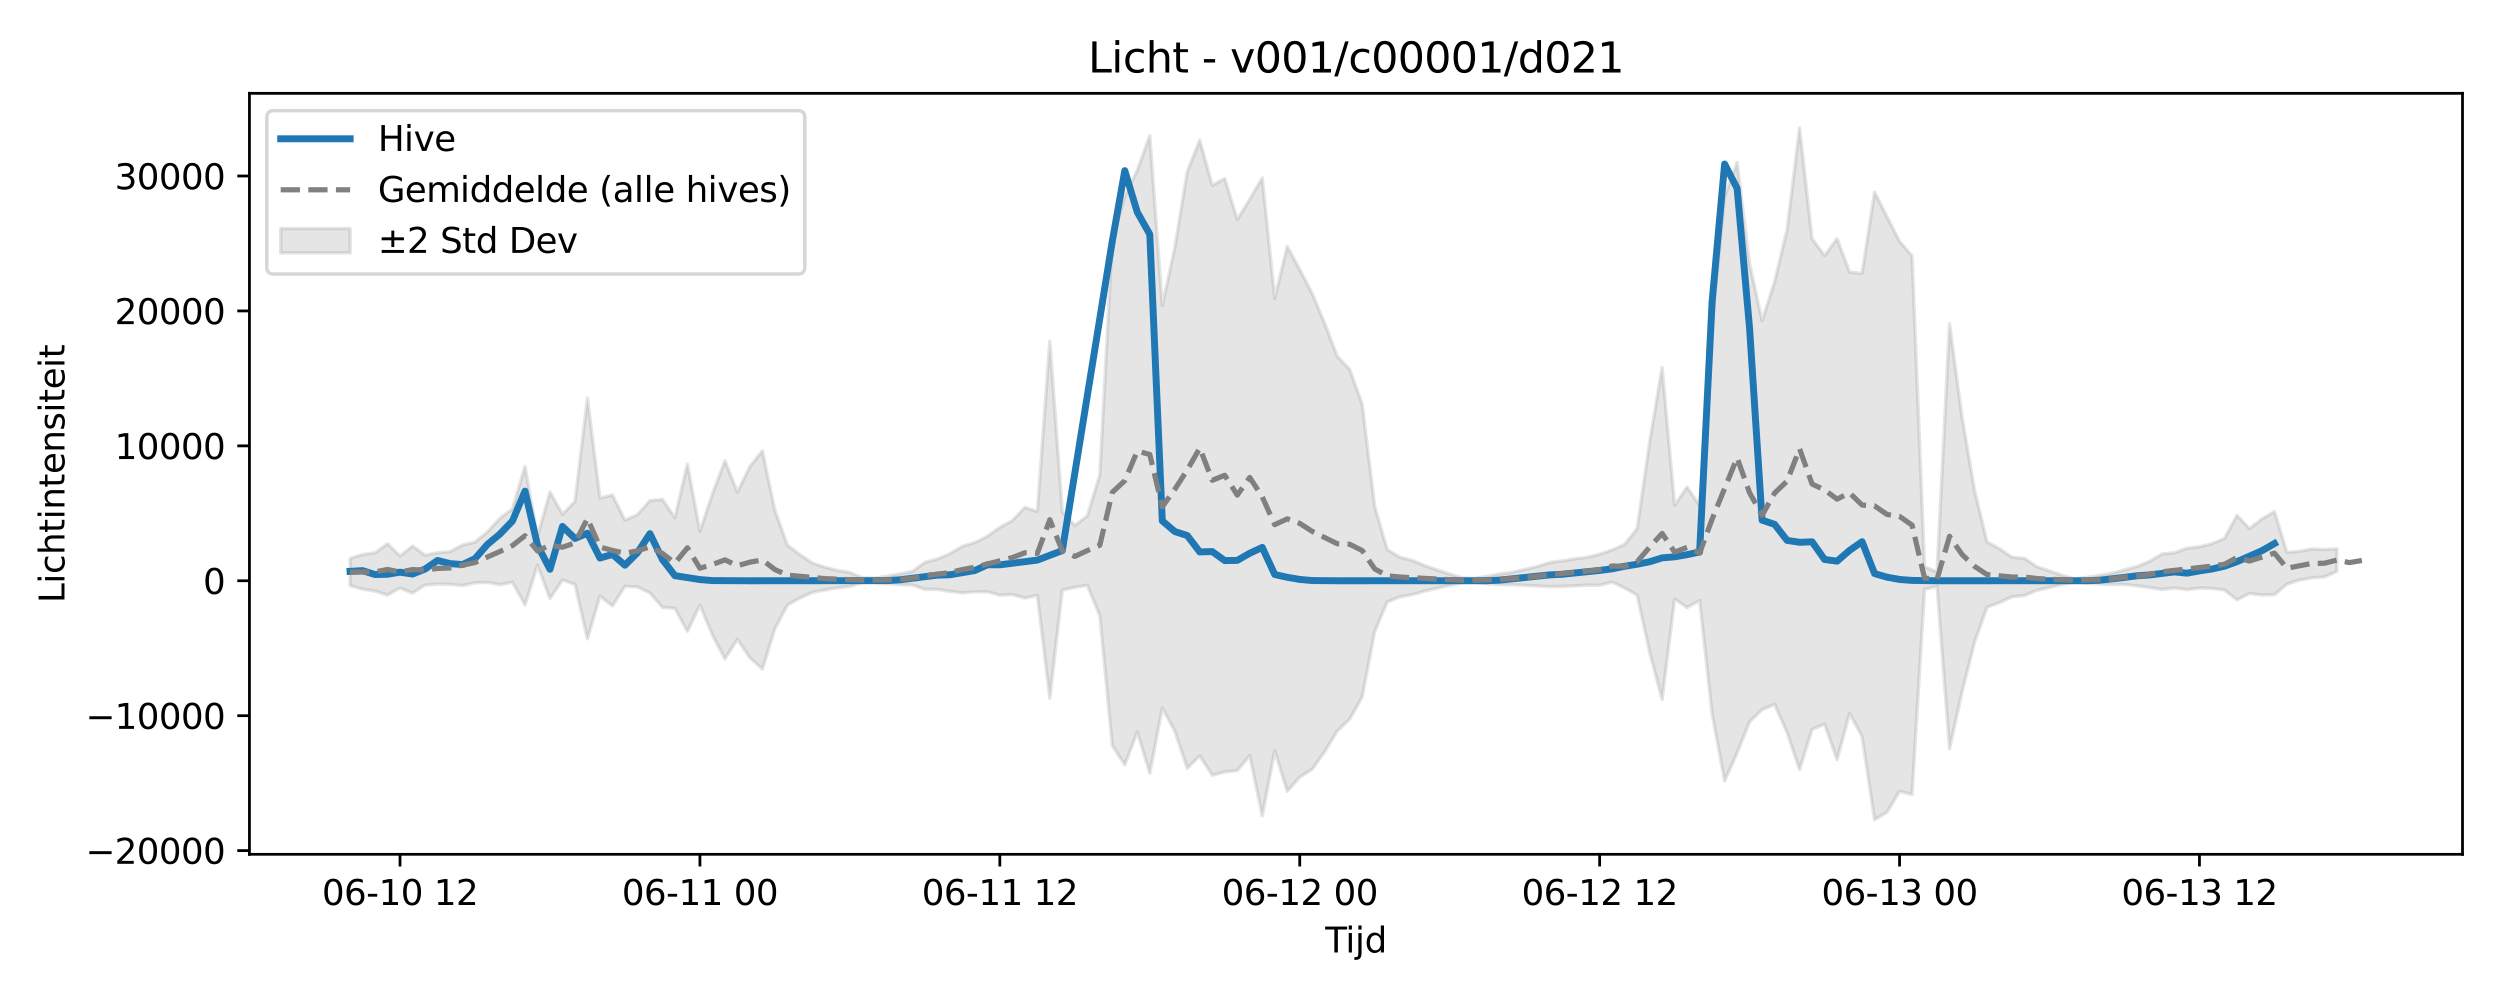 <?xml version="1.0" encoding="utf-8" standalone="no"?>
<!DOCTYPE svg PUBLIC "-//W3C//DTD SVG 1.1//EN"
  "http://www.w3.org/Graphics/SVG/1.1/DTD/svg11.dtd">
<svg xmlns:xlink="http://www.w3.org/1999/xlink" width="720pt" height="288pt" viewBox="0 0 720 288" xmlns="http://www.w3.org/2000/svg" version="1.1">
 <defs>
  <style type="text/css">*{stroke-linejoin: round; stroke-linecap: butt}</style>
 </defs>
 <g id="figure_1">
  <g id="patch_1">
   <path d="M 0 288 
L 720 288 
L 720 0 
L 0 0 
z
" style="fill: #ffffff"/>
  </g>
  <g id="axes_1">
   <g id="patch_2">
    <path d="M 71.84 246.04 
L 709.2 246.04 
L 709.2 26.88 
L 71.84 26.88 
z
" style="fill: #ffffff"/>
   </g>
   <g id="FillBetweenPolyCollection_1">
    <defs>
     <path id="m67e6b76b50" d="M 100.811 -127.151 
L 100.811 -119.35 
L 104.41 -118.319 
L 108.009 -117.772 
L 111.608 -116.601 
L 115.206 -118.66 
L 118.805 -117.17 
L 122.404 -119.516 
L 126.003 -119.775 
L 129.602 -119.732 
L 133.201 -119.351 
L 136.8 -120.123 
L 140.398 -120.254 
L 143.997 -119.617 
L 147.596 -120.321 
L 151.195 -113.75 
L 154.794 -125.207 
L 158.393 -115.638 
L 161.992 -120.953 
L 165.591 -119.691 
L 169.189 -104.015 
L 172.788 -116.35 
L 176.387 -113.481 
L 179.986 -119.145 
L 183.585 -118.949 
L 187.184 -117.225 
L 190.783 -113.065 
L 194.382 -112.787 
L 197.98 -106.139 
L 201.579 -113.755 
L 205.178 -105.097 
L 208.777 -98.251 
L 212.376 -103.884 
L 215.975 -98.544 
L 219.574 -95.3 
L 223.173 -106.926 
L 226.771 -113.739 
L 230.37 -115.756 
L 233.969 -117.376 
L 237.568 -118.079 
L 241.167 -118.714 
L 244.766 -119.12 
L 248.365 -120.215 
L 251.963 -120.267 
L 255.562 -119.868 
L 259.161 -119.616 
L 262.76 -119.52 
L 266.359 -118.254 
L 269.958 -118.26 
L 273.557 -117.697 
L 277.156 -117.243 
L 280.754 -117.538 
L 284.353 -117.573 
L 287.952 -116.601 
L 291.551 -116.774 
L 295.15 -115.743 
L 298.749 -116.548 
L 302.348 -86.901 
L 305.947 -118.052 
L 309.545 -118.848 
L 313.144 -119.445 
L 316.743 -110.724 
L 320.342 -73.275 
L 323.941 -67.746 
L 327.54 -77.175 
L 331.139 -65.299 
L 334.738 -84.082 
L 338.336 -77.457 
L 341.935 -66.74 
L 345.534 -70.314 
L 349.133 -64.73 
L 352.732 -65.691 
L 356.331 -66.067 
L 359.93 -70.393 
L 363.528 -53.038 
L 367.127 -71.725 
L 370.726 -60.119 
L 374.325 -64.16 
L 377.924 -66.484 
L 381.523 -71.548 
L 385.122 -77.452 
L 388.721 -80.909 
L 392.319 -87.298 
L 395.918 -106.148 
L 399.517 -114.6 
L 403.116 -116.102 
L 406.715 -116.739 
L 410.314 -117.76 
L 413.913 -118.598 
L 417.512 -119.415 
L 421.11 -120.218 
L 424.709 -120.345 
L 428.308 -119.892 
L 431.907 -119.616 
L 435.506 -119.589 
L 439.105 -119.439 
L 442.704 -119.228 
L 446.302 -119.045 
L 449.901 -119.129 
L 453.5 -119.249 
L 457.099 -119.49 
L 460.698 -119.423 
L 464.297 -120.359 
L 467.896 -118.656 
L 471.495 -116.615 
L 475.093 -100.193 
L 478.692 -86.573 
L 482.291 -115.486 
L 485.89 -113.02 
L 489.489 -115.053 
L 493.088 -82.417 
L 496.687 -63.096 
L 500.286 -71.12 
L 503.884 -80.107 
L 507.483 -83.61 
L 511.082 -85.162 
L 514.681 -77.004 
L 518.28 -66.361 
L 521.879 -77.923 
L 525.478 -79.446 
L 529.077 -69.233 
L 532.675 -82.519 
L 536.274 -75.851 
L 539.873 -51.922 
L 543.472 -54.113 
L 547.071 -60.087 
L 550.67 -59.219 
L 554.269 -118.243 
L 557.867 -119.152 
L 561.466 -72.331 
L 565.065 -88.728 
L 568.664 -103.005 
L 572.263 -113.128 
L 575.862 -114.444 
L 579.461 -116.114 
L 583.06 -116.479 
L 586.658 -117.993 
L 590.257 -118.806 
L 593.856 -119.69 
L 597.455 -120.442 
L 601.054 -120.105 
L 604.653 -119.791 
L 608.252 -119.684 
L 611.851 -119.687 
L 615.449 -119.265 
L 619.048 -118.779 
L 622.647 -118.203 
L 626.246 -118.656 
L 629.845 -118.181 
L 633.444 -118.647 
L 637.043 -118.528 
L 640.642 -118.074 
L 644.24 -115.235 
L 647.839 -117.07 
L 651.438 -116.625 
L 655.037 -116.728 
L 658.636 -119.757 
L 662.235 -120.942 
L 665.834 -121.593 
L 669.432 -121.816 
L 673.031 -123.438 
L 673.031 -129.959 
L 673.031 -129.959 
L 669.432 -129.75 
L 665.834 -129.895 
L 662.235 -129.197 
L 658.636 -128.945 
L 655.037 -140.666 
L 651.438 -138.537 
L 647.839 -135.75 
L 644.24 -139.586 
L 640.642 -132.911 
L 637.043 -131.396 
L 633.444 -130.52 
L 629.845 -130.124 
L 626.246 -128.796 
L 622.647 -128.453 
L 619.048 -126.317 
L 615.449 -124.863 
L 611.851 -123.876 
L 608.252 -122.911 
L 604.653 -122.285 
L 601.054 -121.715 
L 597.455 -121.269 
L 593.856 -122.318 
L 590.257 -123.571 
L 586.658 -124.761 
L 583.06 -127.181 
L 579.461 -127.515 
L 575.862 -129.964 
L 572.263 -131.9 
L 568.664 -146.788 
L 565.065 -167.87 
L 561.466 -194.772 
L 557.867 -123.239 
L 554.269 -124.767 
L 550.67 -214.294 
L 547.071 -218.502 
L 543.472 -225.558 
L 539.873 -232.687 
L 536.274 -209.252 
L 532.675 -209.62 
L 529.077 -219.261 
L 525.478 -214.364 
L 521.879 -219.254 
L 518.28 -251.158 
L 514.681 -221.857 
L 511.082 -206.844 
L 507.483 -195.615 
L 503.884 -212.042 
L 500.286 -241.185 
L 496.687 -231.445 
L 493.088 -194.556 
L 489.489 -142.371 
L 485.89 -147.722 
L 482.291 -142.488 
L 478.692 -182.178 
L 475.093 -160.671 
L 471.495 -135.784 
L 467.896 -131.175 
L 464.297 -129.624 
L 460.698 -128.376 
L 457.099 -127.491 
L 453.5 -127.051 
L 449.901 -126.458 
L 446.302 -125.992 
L 442.704 -124.835 
L 439.105 -123.999 
L 435.506 -123.167 
L 431.907 -122.709 
L 428.308 -122.002 
L 424.709 -121.404 
L 421.11 -121.56 
L 417.512 -122.682 
L 413.913 -123.874 
L 410.314 -125.102 
L 406.715 -126.599 
L 403.116 -127.533 
L 399.517 -129.738 
L 395.918 -142.165 
L 392.319 -171.578 
L 388.721 -181.591 
L 385.122 -185.366 
L 381.523 -194.803 
L 377.924 -203.432 
L 374.325 -210.374 
L 370.726 -217.024 
L 367.127 -202.069 
L 363.528 -236.777 
L 359.93 -230.6 
L 356.331 -224.757 
L 352.732 -236.566 
L 349.133 -234.619 
L 345.534 -247.607 
L 341.935 -238.582 
L 338.336 -216.673 
L 334.738 -199.994 
L 331.139 -248.934 
L 327.54 -238.976 
L 323.941 -231.403 
L 320.342 -219.135 
L 316.743 -151.224 
L 313.144 -139.42 
L 309.545 -136.654 
L 305.947 -140.633 
L 302.348 -189.728 
L 298.749 -140.709 
L 295.15 -141.858 
L 291.551 -138.058 
L 287.952 -136.115 
L 284.353 -133.534 
L 280.754 -131.742 
L 277.156 -130.682 
L 273.557 -128.521 
L 269.958 -126.992 
L 266.359 -126.038 
L 262.76 -123.424 
L 259.161 -122.689 
L 255.562 -122.062 
L 251.963 -121.504 
L 248.365 -121.599 
L 244.766 -123.122 
L 241.167 -123.704 
L 237.568 -124.635 
L 233.969 -125.823 
L 230.37 -128.274 
L 226.771 -130.998 
L 223.173 -141.002 
L 219.574 -158.151 
L 215.975 -153.646 
L 212.376 -146.253 
L 208.777 -155.266 
L 205.178 -145.755 
L 201.579 -134.956 
L 197.98 -154.326 
L 194.382 -138.895 
L 190.783 -144.157 
L 187.184 -143.818 
L 183.585 -139.786 
L 179.986 -138.182 
L 176.387 -145.452 
L 172.788 -144.547 
L 169.189 -173.373 
L 165.591 -143.571 
L 161.992 -139.864 
L 158.393 -146.309 
L 154.794 -133.456 
L 151.195 -153.653 
L 147.596 -141.45 
L 143.997 -138.744 
L 140.398 -134.805 
L 136.8 -131.874 
L 133.201 -131.03 
L 129.602 -129.132 
L 126.003 -128.802 
L 122.404 -128.112 
L 118.805 -130.761 
L 115.206 -127.859 
L 111.608 -131.401 
L 108.009 -128.774 
L 104.41 -128.293 
L 100.811 -127.151 
z
" style="stroke: #808080; stroke-opacity: 0.2"/>
    </defs>
    <g clip-path="url(#pa742a8a187)">
     <use xlink:href="#m67e6b76b50" x="0" y="288" style="fill: #808080; fill-opacity: 0.2; stroke: #808080; stroke-opacity: 0.2"/>
    </g>
   </g>
   <g id="matplotlib.axis_1">
    <g id="xtick_1">
     <g id="line2d_1">
      <defs>
       <path id="m5af88e1763" d="M 0 0 
L 0 3.5 
" style="stroke: #000000; stroke-width: 0.8"/>
      </defs>
      <g>
       <use xlink:href="#m5af88e1763" x="115.206" y="246.04" style="stroke: #000000; stroke-width: 0.8"/>
      </g>
     </g>
     <g id="text_1">
      <!-- 06-10 12 -->
      <g transform="translate(92.726 260.638) scale(0.1 -0.1)">
       <defs>
        <path id="DejaVuSans-30" d="M 2034 4250 
Q 1547 4250 1301 3770 
Q 1056 3291 1056 2328 
Q 1056 1369 1301 889 
Q 1547 409 2034 409 
Q 2525 409 2770 889 
Q 3016 1369 3016 2328 
Q 3016 3291 2770 3770 
Q 2525 4250 2034 4250 
z
M 2034 4750 
Q 2819 4750 3233 4129 
Q 3647 3509 3647 2328 
Q 3647 1150 3233 529 
Q 2819 -91 2034 -91 
Q 1250 -91 836 529 
Q 422 1150 422 2328 
Q 422 3509 836 4129 
Q 1250 4750 2034 4750 
z
" transform="scale(0.016)"/>
        <path id="DejaVuSans-36" d="M 2113 2584 
Q 1688 2584 1439 2293 
Q 1191 2003 1191 1497 
Q 1191 994 1439 701 
Q 1688 409 2113 409 
Q 2538 409 2786 701 
Q 3034 994 3034 1497 
Q 3034 2003 2786 2293 
Q 2538 2584 2113 2584 
z
M 3366 4563 
L 3366 3988 
Q 3128 4100 2886 4159 
Q 2644 4219 2406 4219 
Q 1781 4219 1451 3797 
Q 1122 3375 1075 2522 
Q 1259 2794 1537 2939 
Q 1816 3084 2150 3084 
Q 2853 3084 3261 2657 
Q 3669 2231 3669 1497 
Q 3669 778 3244 343 
Q 2819 -91 2113 -91 
Q 1303 -91 875 529 
Q 447 1150 447 2328 
Q 447 3434 972 4092 
Q 1497 4750 2381 4750 
Q 2619 4750 2861 4703 
Q 3103 4656 3366 4563 
z
" transform="scale(0.016)"/>
        <path id="DejaVuSans-2d" d="M 313 2009 
L 1997 2009 
L 1997 1497 
L 313 1497 
L 313 2009 
z
" transform="scale(0.016)"/>
        <path id="DejaVuSans-31" d="M 794 531 
L 1825 531 
L 1825 4091 
L 703 3866 
L 703 4441 
L 1819 4666 
L 2450 4666 
L 2450 531 
L 3481 531 
L 3481 0 
L 794 0 
L 794 531 
z
" transform="scale(0.016)"/>
        <path id="DejaVuSans-20" transform="scale(0.016)"/>
        <path id="DejaVuSans-32" d="M 1228 531 
L 3431 531 
L 3431 0 
L 469 0 
L 469 531 
Q 828 903 1448 1529 
Q 2069 2156 2228 2338 
Q 2531 2678 2651 2914 
Q 2772 3150 2772 3378 
Q 2772 3750 2511 3984 
Q 2250 4219 1831 4219 
Q 1534 4219 1204 4116 
Q 875 4013 500 3803 
L 500 4441 
Q 881 4594 1212 4672 
Q 1544 4750 1819 4750 
Q 2544 4750 2975 4387 
Q 3406 4025 3406 3419 
Q 3406 3131 3298 2873 
Q 3191 2616 2906 2266 
Q 2828 2175 2409 1742 
Q 1991 1309 1228 531 
z
" transform="scale(0.016)"/>
       </defs>
       <use xlink:href="#DejaVuSans-30"/>
       <use xlink:href="#DejaVuSans-36" transform="translate(63.623 0)"/>
       <use xlink:href="#DejaVuSans-2d" transform="translate(127.246 0)"/>
       <use xlink:href="#DejaVuSans-31" transform="translate(163.33 0)"/>
       <use xlink:href="#DejaVuSans-30" transform="translate(226.953 0)"/>
       <use xlink:href="#DejaVuSans-20" transform="translate(290.576 0)"/>
       <use xlink:href="#DejaVuSans-31" transform="translate(322.363 0)"/>
       <use xlink:href="#DejaVuSans-32" transform="translate(385.986 0)"/>
      </g>
     </g>
    </g>
    <g id="xtick_2">
     <g id="line2d_2">
      <g>
       <use xlink:href="#m5af88e1763" x="201.579" y="246.04" style="stroke: #000000; stroke-width: 0.8"/>
      </g>
     </g>
     <g id="text_2">
      <!-- 06-11 00 -->
      <g transform="translate(179.099 260.638) scale(0.1 -0.1)">
       <use xlink:href="#DejaVuSans-30"/>
       <use xlink:href="#DejaVuSans-36" transform="translate(63.623 0)"/>
       <use xlink:href="#DejaVuSans-2d" transform="translate(127.246 0)"/>
       <use xlink:href="#DejaVuSans-31" transform="translate(163.33 0)"/>
       <use xlink:href="#DejaVuSans-31" transform="translate(226.953 0)"/>
       <use xlink:href="#DejaVuSans-20" transform="translate(290.576 0)"/>
       <use xlink:href="#DejaVuSans-30" transform="translate(322.363 0)"/>
       <use xlink:href="#DejaVuSans-30" transform="translate(385.986 0)"/>
      </g>
     </g>
    </g>
    <g id="xtick_3">
     <g id="line2d_3">
      <g>
       <use xlink:href="#m5af88e1763" x="287.952" y="246.04" style="stroke: #000000; stroke-width: 0.8"/>
      </g>
     </g>
     <g id="text_3">
      <!-- 06-11 12 -->
      <g transform="translate(265.472 260.638) scale(0.1 -0.1)">
       <use xlink:href="#DejaVuSans-30"/>
       <use xlink:href="#DejaVuSans-36" transform="translate(63.623 0)"/>
       <use xlink:href="#DejaVuSans-2d" transform="translate(127.246 0)"/>
       <use xlink:href="#DejaVuSans-31" transform="translate(163.33 0)"/>
       <use xlink:href="#DejaVuSans-31" transform="translate(226.953 0)"/>
       <use xlink:href="#DejaVuSans-20" transform="translate(290.576 0)"/>
       <use xlink:href="#DejaVuSans-31" transform="translate(322.363 0)"/>
       <use xlink:href="#DejaVuSans-32" transform="translate(385.986 0)"/>
      </g>
     </g>
    </g>
    <g id="xtick_4">
     <g id="line2d_4">
      <g>
       <use xlink:href="#m5af88e1763" x="374.325" y="246.04" style="stroke: #000000; stroke-width: 0.8"/>
      </g>
     </g>
     <g id="text_4">
      <!-- 06-12 00 -->
      <g transform="translate(351.845 260.638) scale(0.1 -0.1)">
       <use xlink:href="#DejaVuSans-30"/>
       <use xlink:href="#DejaVuSans-36" transform="translate(63.623 0)"/>
       <use xlink:href="#DejaVuSans-2d" transform="translate(127.246 0)"/>
       <use xlink:href="#DejaVuSans-31" transform="translate(163.33 0)"/>
       <use xlink:href="#DejaVuSans-32" transform="translate(226.953 0)"/>
       <use xlink:href="#DejaVuSans-20" transform="translate(290.576 0)"/>
       <use xlink:href="#DejaVuSans-30" transform="translate(322.363 0)"/>
       <use xlink:href="#DejaVuSans-30" transform="translate(385.986 0)"/>
      </g>
     </g>
    </g>
    <g id="xtick_5">
     <g id="line2d_5">
      <g>
       <use xlink:href="#m5af88e1763" x="460.698" y="246.04" style="stroke: #000000; stroke-width: 0.8"/>
      </g>
     </g>
     <g id="text_5">
      <!-- 06-12 12 -->
      <g transform="translate(438.218 260.638) scale(0.1 -0.1)">
       <use xlink:href="#DejaVuSans-30"/>
       <use xlink:href="#DejaVuSans-36" transform="translate(63.623 0)"/>
       <use xlink:href="#DejaVuSans-2d" transform="translate(127.246 0)"/>
       <use xlink:href="#DejaVuSans-31" transform="translate(163.33 0)"/>
       <use xlink:href="#DejaVuSans-32" transform="translate(226.953 0)"/>
       <use xlink:href="#DejaVuSans-20" transform="translate(290.576 0)"/>
       <use xlink:href="#DejaVuSans-31" transform="translate(322.363 0)"/>
       <use xlink:href="#DejaVuSans-32" transform="translate(385.986 0)"/>
      </g>
     </g>
    </g>
    <g id="xtick_6">
     <g id="line2d_6">
      <g>
       <use xlink:href="#m5af88e1763" x="547.071" y="246.04" style="stroke: #000000; stroke-width: 0.8"/>
      </g>
     </g>
     <g id="text_6">
      <!-- 06-13 00 -->
      <g transform="translate(524.59 260.638) scale(0.1 -0.1)">
       <defs>
        <path id="DejaVuSans-33" d="M 2597 2516 
Q 3050 2419 3304 2112 
Q 3559 1806 3559 1356 
Q 3559 666 3084 287 
Q 2609 -91 1734 -91 
Q 1441 -91 1130 -33 
Q 819 25 488 141 
L 488 750 
Q 750 597 1062 519 
Q 1375 441 1716 441 
Q 2309 441 2620 675 
Q 2931 909 2931 1356 
Q 2931 1769 2642 2001 
Q 2353 2234 1838 2234 
L 1294 2234 
L 1294 2753 
L 1863 2753 
Q 2328 2753 2575 2939 
Q 2822 3125 2822 3475 
Q 2822 3834 2567 4026 
Q 2313 4219 1838 4219 
Q 1578 4219 1281 4162 
Q 984 4106 628 3988 
L 628 4550 
Q 988 4650 1302 4700 
Q 1616 4750 1894 4750 
Q 2613 4750 3031 4423 
Q 3450 4097 3450 3541 
Q 3450 3153 3228 2886 
Q 3006 2619 2597 2516 
z
" transform="scale(0.016)"/>
       </defs>
       <use xlink:href="#DejaVuSans-30"/>
       <use xlink:href="#DejaVuSans-36" transform="translate(63.623 0)"/>
       <use xlink:href="#DejaVuSans-2d" transform="translate(127.246 0)"/>
       <use xlink:href="#DejaVuSans-31" transform="translate(163.33 0)"/>
       <use xlink:href="#DejaVuSans-33" transform="translate(226.953 0)"/>
       <use xlink:href="#DejaVuSans-20" transform="translate(290.576 0)"/>
       <use xlink:href="#DejaVuSans-30" transform="translate(322.363 0)"/>
       <use xlink:href="#DejaVuSans-30" transform="translate(385.986 0)"/>
      </g>
     </g>
    </g>
    <g id="xtick_7">
     <g id="line2d_7">
      <g>
       <use xlink:href="#m5af88e1763" x="633.444" y="246.04" style="stroke: #000000; stroke-width: 0.8"/>
      </g>
     </g>
     <g id="text_7">
      <!-- 06-13 12 -->
      <g transform="translate(610.963 260.638) scale(0.1 -0.1)">
       <use xlink:href="#DejaVuSans-30"/>
       <use xlink:href="#DejaVuSans-36" transform="translate(63.623 0)"/>
       <use xlink:href="#DejaVuSans-2d" transform="translate(127.246 0)"/>
       <use xlink:href="#DejaVuSans-31" transform="translate(163.33 0)"/>
       <use xlink:href="#DejaVuSans-33" transform="translate(226.953 0)"/>
       <use xlink:href="#DejaVuSans-20" transform="translate(290.576 0)"/>
       <use xlink:href="#DejaVuSans-31" transform="translate(322.363 0)"/>
       <use xlink:href="#DejaVuSans-32" transform="translate(385.986 0)"/>
      </g>
     </g>
    </g>
    <g id="text_8">
     <!-- Tijd -->
     <g transform="translate(381.67 274.317) scale(0.1 -0.1)">
      <defs>
       <path id="DejaVuSans-54" d="M -19 4666 
L 3928 4666 
L 3928 4134 
L 2272 4134 
L 2272 0 
L 1638 0 
L 1638 4134 
L -19 4134 
L -19 4666 
z
" transform="scale(0.016)"/>
       <path id="DejaVuSans-69" d="M 603 3500 
L 1178 3500 
L 1178 0 
L 603 0 
L 603 3500 
z
M 603 4863 
L 1178 4863 
L 1178 4134 
L 603 4134 
L 603 4863 
z
" transform="scale(0.016)"/>
       <path id="DejaVuSans-6a" d="M 603 3500 
L 1178 3500 
L 1178 -63 
Q 1178 -731 923 -1031 
Q 669 -1331 103 -1331 
L -116 -1331 
L -116 -844 
L 38 -844 
Q 366 -844 484 -692 
Q 603 -541 603 -63 
L 603 3500 
z
M 603 4863 
L 1178 4863 
L 1178 4134 
L 603 4134 
L 603 4863 
z
" transform="scale(0.016)"/>
       <path id="DejaVuSans-64" d="M 2906 2969 
L 2906 4863 
L 3481 4863 
L 3481 0 
L 2906 0 
L 2906 525 
Q 2725 213 2448 61 
Q 2172 -91 1784 -91 
Q 1150 -91 751 415 
Q 353 922 353 1747 
Q 353 2572 751 3078 
Q 1150 3584 1784 3584 
Q 2172 3584 2448 3432 
Q 2725 3281 2906 2969 
z
M 947 1747 
Q 947 1113 1208 752 
Q 1469 391 1925 391 
Q 2381 391 2643 752 
Q 2906 1113 2906 1747 
Q 2906 2381 2643 2742 
Q 2381 3103 1925 3103 
Q 1469 3103 1208 2742 
Q 947 2381 947 1747 
z
" transform="scale(0.016)"/>
      </defs>
      <use xlink:href="#DejaVuSans-54"/>
      <use xlink:href="#DejaVuSans-69" transform="translate(57.959 0)"/>
      <use xlink:href="#DejaVuSans-6a" transform="translate(85.742 0)"/>
      <use xlink:href="#DejaVuSans-64" transform="translate(113.525 0)"/>
     </g>
    </g>
   </g>
   <g id="matplotlib.axis_2">
    <g id="ytick_1">
     <g id="line2d_8">
      <defs>
       <path id="m7b8db9affa" d="M 0 0 
L -3.5 0 
" style="stroke: #000000; stroke-width: 0.8"/>
      </defs>
      <g>
       <use xlink:href="#m7b8db9affa" x="71.84" y="244.975" style="stroke: #000000; stroke-width: 0.8"/>
      </g>
     </g>
     <g id="text_9">
      <!-- −20000 -->
      <g transform="translate(24.648 248.774) scale(0.1 -0.1)">
       <defs>
        <path id="DejaVuSans-2212" d="M 678 2272 
L 4684 2272 
L 4684 1741 
L 678 1741 
L 678 2272 
z
" transform="scale(0.016)"/>
       </defs>
       <use xlink:href="#DejaVuSans-2212"/>
       <use xlink:href="#DejaVuSans-32" transform="translate(83.789 0)"/>
       <use xlink:href="#DejaVuSans-30" transform="translate(147.412 0)"/>
       <use xlink:href="#DejaVuSans-30" transform="translate(211.035 0)"/>
       <use xlink:href="#DejaVuSans-30" transform="translate(274.658 0)"/>
       <use xlink:href="#DejaVuSans-30" transform="translate(338.281 0)"/>
      </g>
     </g>
    </g>
    <g id="ytick_2">
     <g id="line2d_9">
      <g>
       <use xlink:href="#m7b8db9affa" x="71.84" y="206.119" style="stroke: #000000; stroke-width: 0.8"/>
      </g>
     </g>
     <g id="text_10">
      <!-- −10000 -->
      <g transform="translate(24.648 209.918) scale(0.1 -0.1)">
       <use xlink:href="#DejaVuSans-2212"/>
       <use xlink:href="#DejaVuSans-31" transform="translate(83.789 0)"/>
       <use xlink:href="#DejaVuSans-30" transform="translate(147.412 0)"/>
       <use xlink:href="#DejaVuSans-30" transform="translate(211.035 0)"/>
       <use xlink:href="#DejaVuSans-30" transform="translate(274.658 0)"/>
       <use xlink:href="#DejaVuSans-30" transform="translate(338.281 0)"/>
      </g>
     </g>
    </g>
    <g id="ytick_3">
     <g id="line2d_10">
      <g>
       <use xlink:href="#m7b8db9affa" x="71.84" y="167.263" style="stroke: #000000; stroke-width: 0.8"/>
      </g>
     </g>
     <g id="text_11">
      <!-- 0 -->
      <g transform="translate(58.477 171.062) scale(0.1 -0.1)">
       <use xlink:href="#DejaVuSans-30"/>
      </g>
     </g>
    </g>
    <g id="ytick_4">
     <g id="line2d_11">
      <g>
       <use xlink:href="#m7b8db9affa" x="71.84" y="128.407" style="stroke: #000000; stroke-width: 0.8"/>
      </g>
     </g>
     <g id="text_12">
      <!-- 10000 -->
      <g transform="translate(33.028 132.206) scale(0.1 -0.1)">
       <use xlink:href="#DejaVuSans-31"/>
       <use xlink:href="#DejaVuSans-30" transform="translate(63.623 0)"/>
       <use xlink:href="#DejaVuSans-30" transform="translate(127.246 0)"/>
       <use xlink:href="#DejaVuSans-30" transform="translate(190.869 0)"/>
       <use xlink:href="#DejaVuSans-30" transform="translate(254.492 0)"/>
      </g>
     </g>
    </g>
    <g id="ytick_5">
     <g id="line2d_12">
      <g>
       <use xlink:href="#m7b8db9affa" x="71.84" y="89.551" style="stroke: #000000; stroke-width: 0.8"/>
      </g>
     </g>
     <g id="text_13">
      <!-- 20000 -->
      <g transform="translate(33.028 93.35) scale(0.1 -0.1)">
       <use xlink:href="#DejaVuSans-32"/>
       <use xlink:href="#DejaVuSans-30" transform="translate(63.623 0)"/>
       <use xlink:href="#DejaVuSans-30" transform="translate(127.246 0)"/>
       <use xlink:href="#DejaVuSans-30" transform="translate(190.869 0)"/>
       <use xlink:href="#DejaVuSans-30" transform="translate(254.492 0)"/>
      </g>
     </g>
    </g>
    <g id="ytick_6">
     <g id="line2d_13">
      <g>
       <use xlink:href="#m7b8db9affa" x="71.84" y="50.695" style="stroke: #000000; stroke-width: 0.8"/>
      </g>
     </g>
     <g id="text_14">
      <!-- 30000 -->
      <g transform="translate(33.028 54.494) scale(0.1 -0.1)">
       <use xlink:href="#DejaVuSans-33"/>
       <use xlink:href="#DejaVuSans-30" transform="translate(63.623 0)"/>
       <use xlink:href="#DejaVuSans-30" transform="translate(127.246 0)"/>
       <use xlink:href="#DejaVuSans-30" transform="translate(190.869 0)"/>
       <use xlink:href="#DejaVuSans-30" transform="translate(254.492 0)"/>
      </g>
     </g>
    </g>
    <g id="text_15">
     <!-- Lichtintensiteit -->
     <g transform="translate(18.568 173.656) rotate(-90) scale(0.1 -0.1)">
      <defs>
       <path id="DejaVuSans-4c" d="M 628 4666 
L 1259 4666 
L 1259 531 
L 3531 531 
L 3531 0 
L 628 0 
L 628 4666 
z
" transform="scale(0.016)"/>
       <path id="DejaVuSans-63" d="M 3122 3366 
L 3122 2828 
Q 2878 2963 2633 3030 
Q 2388 3097 2138 3097 
Q 1578 3097 1268 2742 
Q 959 2388 959 1747 
Q 959 1106 1268 751 
Q 1578 397 2138 397 
Q 2388 397 2633 464 
Q 2878 531 3122 666 
L 3122 134 
Q 2881 22 2623 -34 
Q 2366 -91 2075 -91 
Q 1284 -91 818 406 
Q 353 903 353 1747 
Q 353 2603 823 3093 
Q 1294 3584 2113 3584 
Q 2378 3584 2631 3529 
Q 2884 3475 3122 3366 
z
" transform="scale(0.016)"/>
       <path id="DejaVuSans-68" d="M 3513 2113 
L 3513 0 
L 2938 0 
L 2938 2094 
Q 2938 2591 2744 2837 
Q 2550 3084 2163 3084 
Q 1697 3084 1428 2787 
Q 1159 2491 1159 1978 
L 1159 0 
L 581 0 
L 581 4863 
L 1159 4863 
L 1159 2956 
Q 1366 3272 1645 3428 
Q 1925 3584 2291 3584 
Q 2894 3584 3203 3211 
Q 3513 2838 3513 2113 
z
" transform="scale(0.016)"/>
       <path id="DejaVuSans-74" d="M 1172 4494 
L 1172 3500 
L 2356 3500 
L 2356 3053 
L 1172 3053 
L 1172 1153 
Q 1172 725 1289 603 
Q 1406 481 1766 481 
L 2356 481 
L 2356 0 
L 1766 0 
Q 1100 0 847 248 
Q 594 497 594 1153 
L 594 3053 
L 172 3053 
L 172 3500 
L 594 3500 
L 594 4494 
L 1172 4494 
z
" transform="scale(0.016)"/>
       <path id="DejaVuSans-6e" d="M 3513 2113 
L 3513 0 
L 2938 0 
L 2938 2094 
Q 2938 2591 2744 2837 
Q 2550 3084 2163 3084 
Q 1697 3084 1428 2787 
Q 1159 2491 1159 1978 
L 1159 0 
L 581 0 
L 581 3500 
L 1159 3500 
L 1159 2956 
Q 1366 3272 1645 3428 
Q 1925 3584 2291 3584 
Q 2894 3584 3203 3211 
Q 3513 2838 3513 2113 
z
" transform="scale(0.016)"/>
       <path id="DejaVuSans-65" d="M 3597 1894 
L 3597 1613 
L 953 1613 
Q 991 1019 1311 708 
Q 1631 397 2203 397 
Q 2534 397 2845 478 
Q 3156 559 3463 722 
L 3463 178 
Q 3153 47 2828 -22 
Q 2503 -91 2169 -91 
Q 1331 -91 842 396 
Q 353 884 353 1716 
Q 353 2575 817 3079 
Q 1281 3584 2069 3584 
Q 2775 3584 3186 3129 
Q 3597 2675 3597 1894 
z
M 3022 2063 
Q 3016 2534 2758 2815 
Q 2500 3097 2075 3097 
Q 1594 3097 1305 2825 
Q 1016 2553 972 2059 
L 3022 2063 
z
" transform="scale(0.016)"/>
       <path id="DejaVuSans-73" d="M 2834 3397 
L 2834 2853 
Q 2591 2978 2328 3040 
Q 2066 3103 1784 3103 
Q 1356 3103 1142 2972 
Q 928 2841 928 2578 
Q 928 2378 1081 2264 
Q 1234 2150 1697 2047 
L 1894 2003 
Q 2506 1872 2764 1633 
Q 3022 1394 3022 966 
Q 3022 478 2636 193 
Q 2250 -91 1575 -91 
Q 1294 -91 989 -36 
Q 684 19 347 128 
L 347 722 
Q 666 556 975 473 
Q 1284 391 1588 391 
Q 1994 391 2212 530 
Q 2431 669 2431 922 
Q 2431 1156 2273 1281 
Q 2116 1406 1581 1522 
L 1381 1569 
Q 847 1681 609 1914 
Q 372 2147 372 2553 
Q 372 3047 722 3315 
Q 1072 3584 1716 3584 
Q 2034 3584 2315 3537 
Q 2597 3491 2834 3397 
z
" transform="scale(0.016)"/>
      </defs>
      <use xlink:href="#DejaVuSans-4c"/>
      <use xlink:href="#DejaVuSans-69" transform="translate(55.713 0)"/>
      <use xlink:href="#DejaVuSans-63" transform="translate(83.496 0)"/>
      <use xlink:href="#DejaVuSans-68" transform="translate(138.477 0)"/>
      <use xlink:href="#DejaVuSans-74" transform="translate(201.855 0)"/>
      <use xlink:href="#DejaVuSans-69" transform="translate(241.064 0)"/>
      <use xlink:href="#DejaVuSans-6e" transform="translate(268.848 0)"/>
      <use xlink:href="#DejaVuSans-74" transform="translate(332.227 0)"/>
      <use xlink:href="#DejaVuSans-65" transform="translate(371.436 0)"/>
      <use xlink:href="#DejaVuSans-6e" transform="translate(432.959 0)"/>
      <use xlink:href="#DejaVuSans-73" transform="translate(496.338 0)"/>
      <use xlink:href="#DejaVuSans-69" transform="translate(548.438 0)"/>
      <use xlink:href="#DejaVuSans-74" transform="translate(576.221 0)"/>
      <use xlink:href="#DejaVuSans-65" transform="translate(615.43 0)"/>
      <use xlink:href="#DejaVuSans-69" transform="translate(676.953 0)"/>
      <use xlink:href="#DejaVuSans-74" transform="translate(704.736 0)"/>
     </g>
    </g>
   </g>
   <g id="line2d_14">
    <path d="M 100.811 164.552 
L 104.41 164.338 
L 108.009 165.464 
L 111.608 165.378 
L 115.206 164.789 
L 118.805 165.324 
L 122.404 163.905 
L 126.003 161.414 
L 129.602 162.322 
L 133.201 162.588 
L 136.8 160.892 
L 140.398 156.774 
L 143.997 153.791 
L 147.596 150.036 
L 151.195 141.443 
L 154.794 157.007 
L 158.393 163.944 
L 161.992 151.619 
L 165.591 155.077 
L 169.189 153.566 
L 172.788 160.718 
L 176.387 159.672 
L 179.986 162.782 
L 183.585 159.182 
L 187.184 153.696 
L 190.783 161.143 
L 194.382 165.79 
L 201.579 166.919 
L 205.178 167.207 
L 215.975 167.263 
L 255.562 167.219 
L 259.161 166.983 
L 269.958 165.636 
L 273.557 165.534 
L 280.754 164.313 
L 284.353 162.671 
L 287.952 162.668 
L 298.749 161.311 
L 305.947 158.562 
L 320.342 69.452 
L 323.941 49.15 
L 327.54 61.114 
L 331.139 67.48 
L 334.738 149.999 
L 338.336 153.083 
L 341.935 154.236 
L 345.534 158.952 
L 349.133 158.857 
L 352.732 161.451 
L 356.331 161.391 
L 359.93 159.335 
L 363.528 157.651 
L 367.127 165.458 
L 370.726 166.265 
L 374.325 166.878 
L 377.924 167.197 
L 385.122 167.263 
L 428.308 167.244 
L 431.907 167.077 
L 446.302 165.568 
L 449.901 165.389 
L 460.698 164.284 
L 464.297 163.828 
L 467.896 163.087 
L 471.495 162.501 
L 475.093 161.793 
L 478.692 160.67 
L 482.291 160.364 
L 485.89 159.741 
L 489.489 158.967 
L 493.088 86.88 
L 496.687 47.25 
L 500.286 54.239 
L 503.884 94.647 
L 507.483 149.811 
L 511.082 151.011 
L 514.681 155.625 
L 518.28 156.179 
L 521.879 156.041 
L 525.478 161.128 
L 529.077 161.614 
L 532.675 158.512 
L 536.274 156.005 
L 539.873 165.182 
L 543.472 166.236 
L 547.071 166.884 
L 550.67 167.161 
L 557.867 167.263 
L 601.054 167.253 
L 604.653 167.112 
L 611.851 166.284 
L 615.449 165.833 
L 619.048 165.585 
L 626.246 164.709 
L 629.845 165.076 
L 633.444 164.412 
L 637.043 163.876 
L 640.642 163.069 
L 644.24 161.767 
L 651.438 158.604 
L 655.037 156.545 
L 655.037 156.545 
" clip-path="url(#pa742a8a187)" style="fill: none; stroke: #1f77b4; stroke-width: 2; stroke-linecap: square"/>
   </g>
   <g id="line2d_15">
    <path d="M 100.811 164.749 
L 108.009 164.727 
L 111.608 163.999 
L 115.206 164.741 
L 118.805 164.034 
L 122.404 164.186 
L 126.003 163.712 
L 129.602 163.568 
L 136.8 162.001 
L 143.997 158.82 
L 147.596 157.115 
L 151.195 154.298 
L 154.794 158.669 
L 158.393 157.026 
L 161.992 157.591 
L 165.591 156.369 
L 169.189 149.306 
L 172.788 157.551 
L 176.387 158.533 
L 179.986 159.336 
L 183.585 158.633 
L 187.184 157.479 
L 190.783 159.389 
L 194.382 162.159 
L 197.98 157.767 
L 201.579 163.645 
L 205.178 162.574 
L 208.777 161.242 
L 212.376 162.931 
L 215.975 161.905 
L 219.574 161.275 
L 223.173 164.036 
L 226.771 165.632 
L 237.568 166.643 
L 248.365 167.093 
L 255.562 167.035 
L 259.161 166.848 
L 262.76 166.528 
L 266.359 165.854 
L 273.557 164.891 
L 277.156 164.037 
L 280.754 163.36 
L 291.551 160.584 
L 295.15 159.199 
L 298.749 159.372 
L 302.348 149.685 
L 305.947 158.657 
L 309.545 160.249 
L 313.144 158.568 
L 316.743 157.026 
L 320.342 141.795 
L 323.941 138.425 
L 327.54 129.925 
L 331.139 130.884 
L 334.738 145.962 
L 338.336 140.935 
L 341.935 135.339 
L 345.534 129.039 
L 349.133 138.325 
L 352.732 136.871 
L 356.331 142.588 
L 359.93 137.504 
L 363.528 143.092 
L 367.127 151.103 
L 370.726 149.429 
L 374.325 150.733 
L 377.924 153.042 
L 385.122 156.591 
L 388.721 156.75 
L 392.319 158.562 
L 395.918 163.844 
L 399.517 165.831 
L 403.116 166.182 
L 410.314 166.569 
L 421.11 167.111 
L 428.308 167.053 
L 435.506 166.622 
L 442.704 165.968 
L 446.302 165.482 
L 453.5 164.85 
L 460.698 164.101 
L 464.297 163.009 
L 467.896 163.084 
L 471.495 161.801 
L 475.093 157.568 
L 478.692 153.625 
L 482.291 159.013 
L 485.89 157.629 
L 489.489 159.288 
L 493.088 149.514 
L 500.286 131.847 
L 503.884 141.925 
L 507.483 148.388 
L 511.082 141.997 
L 514.681 138.57 
L 518.28 129.24 
L 521.879 139.412 
L 525.478 141.095 
L 529.077 143.753 
L 532.675 141.931 
L 536.274 145.449 
L 539.873 145.696 
L 543.472 148.165 
L 547.071 148.706 
L 550.67 151.243 
L 554.269 166.495 
L 557.867 166.804 
L 561.466 154.448 
L 565.065 159.701 
L 568.664 163.103 
L 572.263 165.486 
L 579.461 166.185 
L 583.06 166.17 
L 586.658 166.623 
L 597.455 167.144 
L 604.653 166.962 
L 608.252 166.703 
L 611.851 166.219 
L 615.449 165.936 
L 619.048 165.452 
L 622.647 164.672 
L 637.043 163.038 
L 640.642 162.507 
L 644.24 160.589 
L 647.839 161.59 
L 655.037 159.303 
L 658.636 163.649 
L 665.834 162.256 
L 669.432 162.217 
L 673.031 161.302 
L 676.63 162.031 
L 680.229 161.415 
L 680.229 161.415 
" clip-path="url(#pa742a8a187)" style="fill: none; stroke-dasharray: 5.55,2.4; stroke-dashoffset: 0; stroke: #808080; stroke-width: 1.5"/>
   </g>
   <g id="patch_3">
    <path d="M 71.84 246.04 
L 71.84 26.88 
" style="fill: none; stroke: #000000; stroke-width: 0.8; stroke-linejoin: miter; stroke-linecap: square"/>
   </g>
   <g id="patch_4">
    <path d="M 709.2 246.04 
L 709.2 26.88 
" style="fill: none; stroke: #000000; stroke-width: 0.8; stroke-linejoin: miter; stroke-linecap: square"/>
   </g>
   <g id="patch_5">
    <path d="M 71.84 246.04 
L 709.2 246.04 
" style="fill: none; stroke: #000000; stroke-width: 0.8; stroke-linejoin: miter; stroke-linecap: square"/>
   </g>
   <g id="patch_6">
    <path d="M 71.84 26.88 
L 709.2 26.88 
" style="fill: none; stroke: #000000; stroke-width: 0.8; stroke-linejoin: miter; stroke-linecap: square"/>
   </g>
   <g id="text_16">
    <!-- Licht - v001/c00001/d021 -->
    <g transform="translate(313.383 20.88) scale(0.12 -0.12)">
     <defs>
      <path id="DejaVuSans-76" d="M 191 3500 
L 800 3500 
L 1894 563 
L 2988 3500 
L 3597 3500 
L 2284 0 
L 1503 0 
L 191 3500 
z
" transform="scale(0.016)"/>
      <path id="DejaVuSans-2f" d="M 1625 4666 
L 2156 4666 
L 531 -594 
L 0 -594 
L 1625 4666 
z
" transform="scale(0.016)"/>
     </defs>
     <use xlink:href="#DejaVuSans-4c"/>
     <use xlink:href="#DejaVuSans-69" transform="translate(55.713 0)"/>
     <use xlink:href="#DejaVuSans-63" transform="translate(83.496 0)"/>
     <use xlink:href="#DejaVuSans-68" transform="translate(138.477 0)"/>
     <use xlink:href="#DejaVuSans-74" transform="translate(201.855 0)"/>
     <use xlink:href="#DejaVuSans-20" transform="translate(241.064 0)"/>
     <use xlink:href="#DejaVuSans-2d" transform="translate(272.852 0)"/>
     <use xlink:href="#DejaVuSans-20" transform="translate(308.936 0)"/>
     <use xlink:href="#DejaVuSans-76" transform="translate(340.723 0)"/>
     <use xlink:href="#DejaVuSans-30" transform="translate(399.902 0)"/>
     <use xlink:href="#DejaVuSans-30" transform="translate(463.525 0)"/>
     <use xlink:href="#DejaVuSans-31" transform="translate(527.148 0)"/>
     <use xlink:href="#DejaVuSans-2f" transform="translate(590.771 0)"/>
     <use xlink:href="#DejaVuSans-63" transform="translate(624.463 0)"/>
     <use xlink:href="#DejaVuSans-30" transform="translate(679.443 0)"/>
     <use xlink:href="#DejaVuSans-30" transform="translate(743.066 0)"/>
     <use xlink:href="#DejaVuSans-30" transform="translate(806.689 0)"/>
     <use xlink:href="#DejaVuSans-30" transform="translate(870.312 0)"/>
     <use xlink:href="#DejaVuSans-31" transform="translate(933.936 0)"/>
     <use xlink:href="#DejaVuSans-2f" transform="translate(997.559 0)"/>
     <use xlink:href="#DejaVuSans-64" transform="translate(1031.25 0)"/>
     <use xlink:href="#DejaVuSans-30" transform="translate(1094.727 0)"/>
     <use xlink:href="#DejaVuSans-32" transform="translate(1158.35 0)"/>
     <use xlink:href="#DejaVuSans-31" transform="translate(1221.973 0)"/>
    </g>
   </g>
   <g id="legend_1">
    <g id="patch_7">
     <path d="M 78.84 78.914 
L 229.784 78.914 
Q 231.784 78.914 231.784 76.914 
L 231.784 33.88 
Q 231.784 31.88 229.784 31.88 
L 78.84 31.88 
Q 76.84 31.88 76.84 33.88 
L 76.84 76.914 
Q 76.84 78.914 78.84 78.914 
z
" style="fill: #ffffff; opacity: 0.8; stroke: #cccccc; stroke-linejoin: miter"/>
    </g>
    <g id="line2d_16">
     <path d="M 80.84 39.978 
L 90.84 39.978 
L 100.84 39.978 
" style="fill: none; stroke: #1f77b4; stroke-width: 2; stroke-linecap: square"/>
    </g>
    <g id="text_17">
     <!-- Hive -->
     <g transform="translate(108.84 43.478) scale(0.1 -0.1)">
      <defs>
       <path id="DejaVuSans-48" d="M 628 4666 
L 1259 4666 
L 1259 2753 
L 3553 2753 
L 3553 4666 
L 4184 4666 
L 4184 0 
L 3553 0 
L 3553 2222 
L 1259 2222 
L 1259 0 
L 628 0 
L 628 4666 
z
" transform="scale(0.016)"/>
      </defs>
      <use xlink:href="#DejaVuSans-48"/>
      <use xlink:href="#DejaVuSans-69" transform="translate(75.195 0)"/>
      <use xlink:href="#DejaVuSans-76" transform="translate(102.979 0)"/>
      <use xlink:href="#DejaVuSans-65" transform="translate(162.158 0)"/>
     </g>
    </g>
    <g id="line2d_17">
     <path d="M 80.84 54.657 
L 90.84 54.657 
L 100.84 54.657 
" style="fill: none; stroke-dasharray: 5.55,2.4; stroke-dashoffset: 0; stroke: #808080; stroke-width: 1.5"/>
    </g>
    <g id="text_18">
     <!-- Gemiddelde (alle hives) -->
     <g transform="translate(108.84 58.157) scale(0.1 -0.1)">
      <defs>
       <path id="DejaVuSans-47" d="M 3809 666 
L 3809 1919 
L 2778 1919 
L 2778 2438 
L 4434 2438 
L 4434 434 
Q 4069 175 3628 42 
Q 3188 -91 2688 -91 
Q 1594 -91 976 548 
Q 359 1188 359 2328 
Q 359 3472 976 4111 
Q 1594 4750 2688 4750 
Q 3144 4750 3555 4637 
Q 3966 4525 4313 4306 
L 4313 3634 
Q 3963 3931 3569 4081 
Q 3175 4231 2741 4231 
Q 1884 4231 1454 3753 
Q 1025 3275 1025 2328 
Q 1025 1384 1454 906 
Q 1884 428 2741 428 
Q 3075 428 3337 486 
Q 3600 544 3809 666 
z
" transform="scale(0.016)"/>
       <path id="DejaVuSans-6d" d="M 3328 2828 
Q 3544 3216 3844 3400 
Q 4144 3584 4550 3584 
Q 5097 3584 5394 3201 
Q 5691 2819 5691 2113 
L 5691 0 
L 5113 0 
L 5113 2094 
Q 5113 2597 4934 2840 
Q 4756 3084 4391 3084 
Q 3944 3084 3684 2787 
Q 3425 2491 3425 1978 
L 3425 0 
L 2847 0 
L 2847 2094 
Q 2847 2600 2669 2842 
Q 2491 3084 2119 3084 
Q 1678 3084 1418 2786 
Q 1159 2488 1159 1978 
L 1159 0 
L 581 0 
L 581 3500 
L 1159 3500 
L 1159 2956 
Q 1356 3278 1631 3431 
Q 1906 3584 2284 3584 
Q 2666 3584 2933 3390 
Q 3200 3197 3328 2828 
z
" transform="scale(0.016)"/>
       <path id="DejaVuSans-6c" d="M 603 4863 
L 1178 4863 
L 1178 0 
L 603 0 
L 603 4863 
z
" transform="scale(0.016)"/>
       <path id="DejaVuSans-28" d="M 1984 4856 
Q 1566 4138 1362 3434 
Q 1159 2731 1159 2009 
Q 1159 1288 1364 580 
Q 1569 -128 1984 -844 
L 1484 -844 
Q 1016 -109 783 600 
Q 550 1309 550 2009 
Q 550 2706 781 3412 
Q 1013 4119 1484 4856 
L 1984 4856 
z
" transform="scale(0.016)"/>
       <path id="DejaVuSans-61" d="M 2194 1759 
Q 1497 1759 1228 1600 
Q 959 1441 959 1056 
Q 959 750 1161 570 
Q 1363 391 1709 391 
Q 2188 391 2477 730 
Q 2766 1069 2766 1631 
L 2766 1759 
L 2194 1759 
z
M 3341 1997 
L 3341 0 
L 2766 0 
L 2766 531 
Q 2569 213 2275 61 
Q 1981 -91 1556 -91 
Q 1019 -91 701 211 
Q 384 513 384 1019 
Q 384 1609 779 1909 
Q 1175 2209 1959 2209 
L 2766 2209 
L 2766 2266 
Q 2766 2663 2505 2880 
Q 2244 3097 1772 3097 
Q 1472 3097 1187 3025 
Q 903 2953 641 2809 
L 641 3341 
Q 956 3463 1253 3523 
Q 1550 3584 1831 3584 
Q 2591 3584 2966 3190 
Q 3341 2797 3341 1997 
z
" transform="scale(0.016)"/>
       <path id="DejaVuSans-29" d="M 513 4856 
L 1013 4856 
Q 1481 4119 1714 3412 
Q 1947 2706 1947 2009 
Q 1947 1309 1714 600 
Q 1481 -109 1013 -844 
L 513 -844 
Q 928 -128 1133 580 
Q 1338 1288 1338 2009 
Q 1338 2731 1133 3434 
Q 928 4138 513 4856 
z
" transform="scale(0.016)"/>
      </defs>
      <use xlink:href="#DejaVuSans-47"/>
      <use xlink:href="#DejaVuSans-65" transform="translate(77.49 0)"/>
      <use xlink:href="#DejaVuSans-6d" transform="translate(139.014 0)"/>
      <use xlink:href="#DejaVuSans-69" transform="translate(236.426 0)"/>
      <use xlink:href="#DejaVuSans-64" transform="translate(264.209 0)"/>
      <use xlink:href="#DejaVuSans-64" transform="translate(327.686 0)"/>
      <use xlink:href="#DejaVuSans-65" transform="translate(391.162 0)"/>
      <use xlink:href="#DejaVuSans-6c" transform="translate(452.686 0)"/>
      <use xlink:href="#DejaVuSans-64" transform="translate(480.469 0)"/>
      <use xlink:href="#DejaVuSans-65" transform="translate(543.945 0)"/>
      <use xlink:href="#DejaVuSans-20" transform="translate(605.469 0)"/>
      <use xlink:href="#DejaVuSans-28" transform="translate(637.256 0)"/>
      <use xlink:href="#DejaVuSans-61" transform="translate(676.27 0)"/>
      <use xlink:href="#DejaVuSans-6c" transform="translate(737.549 0)"/>
      <use xlink:href="#DejaVuSans-6c" transform="translate(765.332 0)"/>
      <use xlink:href="#DejaVuSans-65" transform="translate(793.115 0)"/>
      <use xlink:href="#DejaVuSans-20" transform="translate(854.639 0)"/>
      <use xlink:href="#DejaVuSans-68" transform="translate(886.426 0)"/>
      <use xlink:href="#DejaVuSans-69" transform="translate(949.805 0)"/>
      <use xlink:href="#DejaVuSans-76" transform="translate(977.588 0)"/>
      <use xlink:href="#DejaVuSans-65" transform="translate(1036.768 0)"/>
      <use xlink:href="#DejaVuSans-73" transform="translate(1098.291 0)"/>
      <use xlink:href="#DejaVuSans-29" transform="translate(1150.391 0)"/>
     </g>
    </g>
    <g id="patch_8">
     <path d="M 80.84 72.835 
L 100.84 72.835 
L 100.84 65.835 
L 80.84 65.835 
z
" style="fill: #808080; fill-opacity: 0.2; stroke: #808080; stroke-opacity: 0.2; stroke-linejoin: miter"/>
    </g>
    <g id="text_19">
     <!-- ±2 Std Dev -->
     <g transform="translate(108.84 72.835) scale(0.1 -0.1)">
      <defs>
       <path id="DejaVuSans-b1" d="M 2944 4013 
L 2944 2803 
L 4684 2803 
L 4684 2272 
L 2944 2272 
L 2944 1063 
L 2419 1063 
L 2419 2272 
L 678 2272 
L 678 2803 
L 2419 2803 
L 2419 4013 
L 2944 4013 
z
M 678 531 
L 4684 531 
L 4684 0 
L 678 0 
L 678 531 
z
" transform="scale(0.016)"/>
       <path id="DejaVuSans-53" d="M 3425 4513 
L 3425 3897 
Q 3066 4069 2747 4153 
Q 2428 4238 2131 4238 
Q 1616 4238 1336 4038 
Q 1056 3838 1056 3469 
Q 1056 3159 1242 3001 
Q 1428 2844 1947 2747 
L 2328 2669 
Q 3034 2534 3370 2195 
Q 3706 1856 3706 1288 
Q 3706 609 3251 259 
Q 2797 -91 1919 -91 
Q 1588 -91 1214 -16 
Q 841 59 441 206 
L 441 856 
Q 825 641 1194 531 
Q 1563 422 1919 422 
Q 2459 422 2753 634 
Q 3047 847 3047 1241 
Q 3047 1584 2836 1778 
Q 2625 1972 2144 2069 
L 1759 2144 
Q 1053 2284 737 2584 
Q 422 2884 422 3419 
Q 422 4038 858 4394 
Q 1294 4750 2059 4750 
Q 2388 4750 2728 4690 
Q 3069 4631 3425 4513 
z
" transform="scale(0.016)"/>
       <path id="DejaVuSans-44" d="M 1259 4147 
L 1259 519 
L 2022 519 
Q 2988 519 3436 956 
Q 3884 1394 3884 2338 
Q 3884 3275 3436 3711 
Q 2988 4147 2022 4147 
L 1259 4147 
z
M 628 4666 
L 1925 4666 
Q 3281 4666 3915 4102 
Q 4550 3538 4550 2338 
Q 4550 1131 3912 565 
Q 3275 0 1925 0 
L 628 0 
L 628 4666 
z
" transform="scale(0.016)"/>
      </defs>
      <use xlink:href="#DejaVuSans-b1"/>
      <use xlink:href="#DejaVuSans-32" transform="translate(83.789 0)"/>
      <use xlink:href="#DejaVuSans-20" transform="translate(147.412 0)"/>
      <use xlink:href="#DejaVuSans-53" transform="translate(179.199 0)"/>
      <use xlink:href="#DejaVuSans-74" transform="translate(242.676 0)"/>
      <use xlink:href="#DejaVuSans-64" transform="translate(281.885 0)"/>
      <use xlink:href="#DejaVuSans-20" transform="translate(345.361 0)"/>
      <use xlink:href="#DejaVuSans-44" transform="translate(377.148 0)"/>
      <use xlink:href="#DejaVuSans-65" transform="translate(454.15 0)"/>
      <use xlink:href="#DejaVuSans-76" transform="translate(515.674 0)"/>
     </g>
    </g>
   </g>
  </g>
 </g>
 <defs>
  <clipPath id="pa742a8a187">
   <rect x="71.84" y="26.88" width="637.36" height="219.16"/>
  </clipPath>
 </defs>
</svg>
